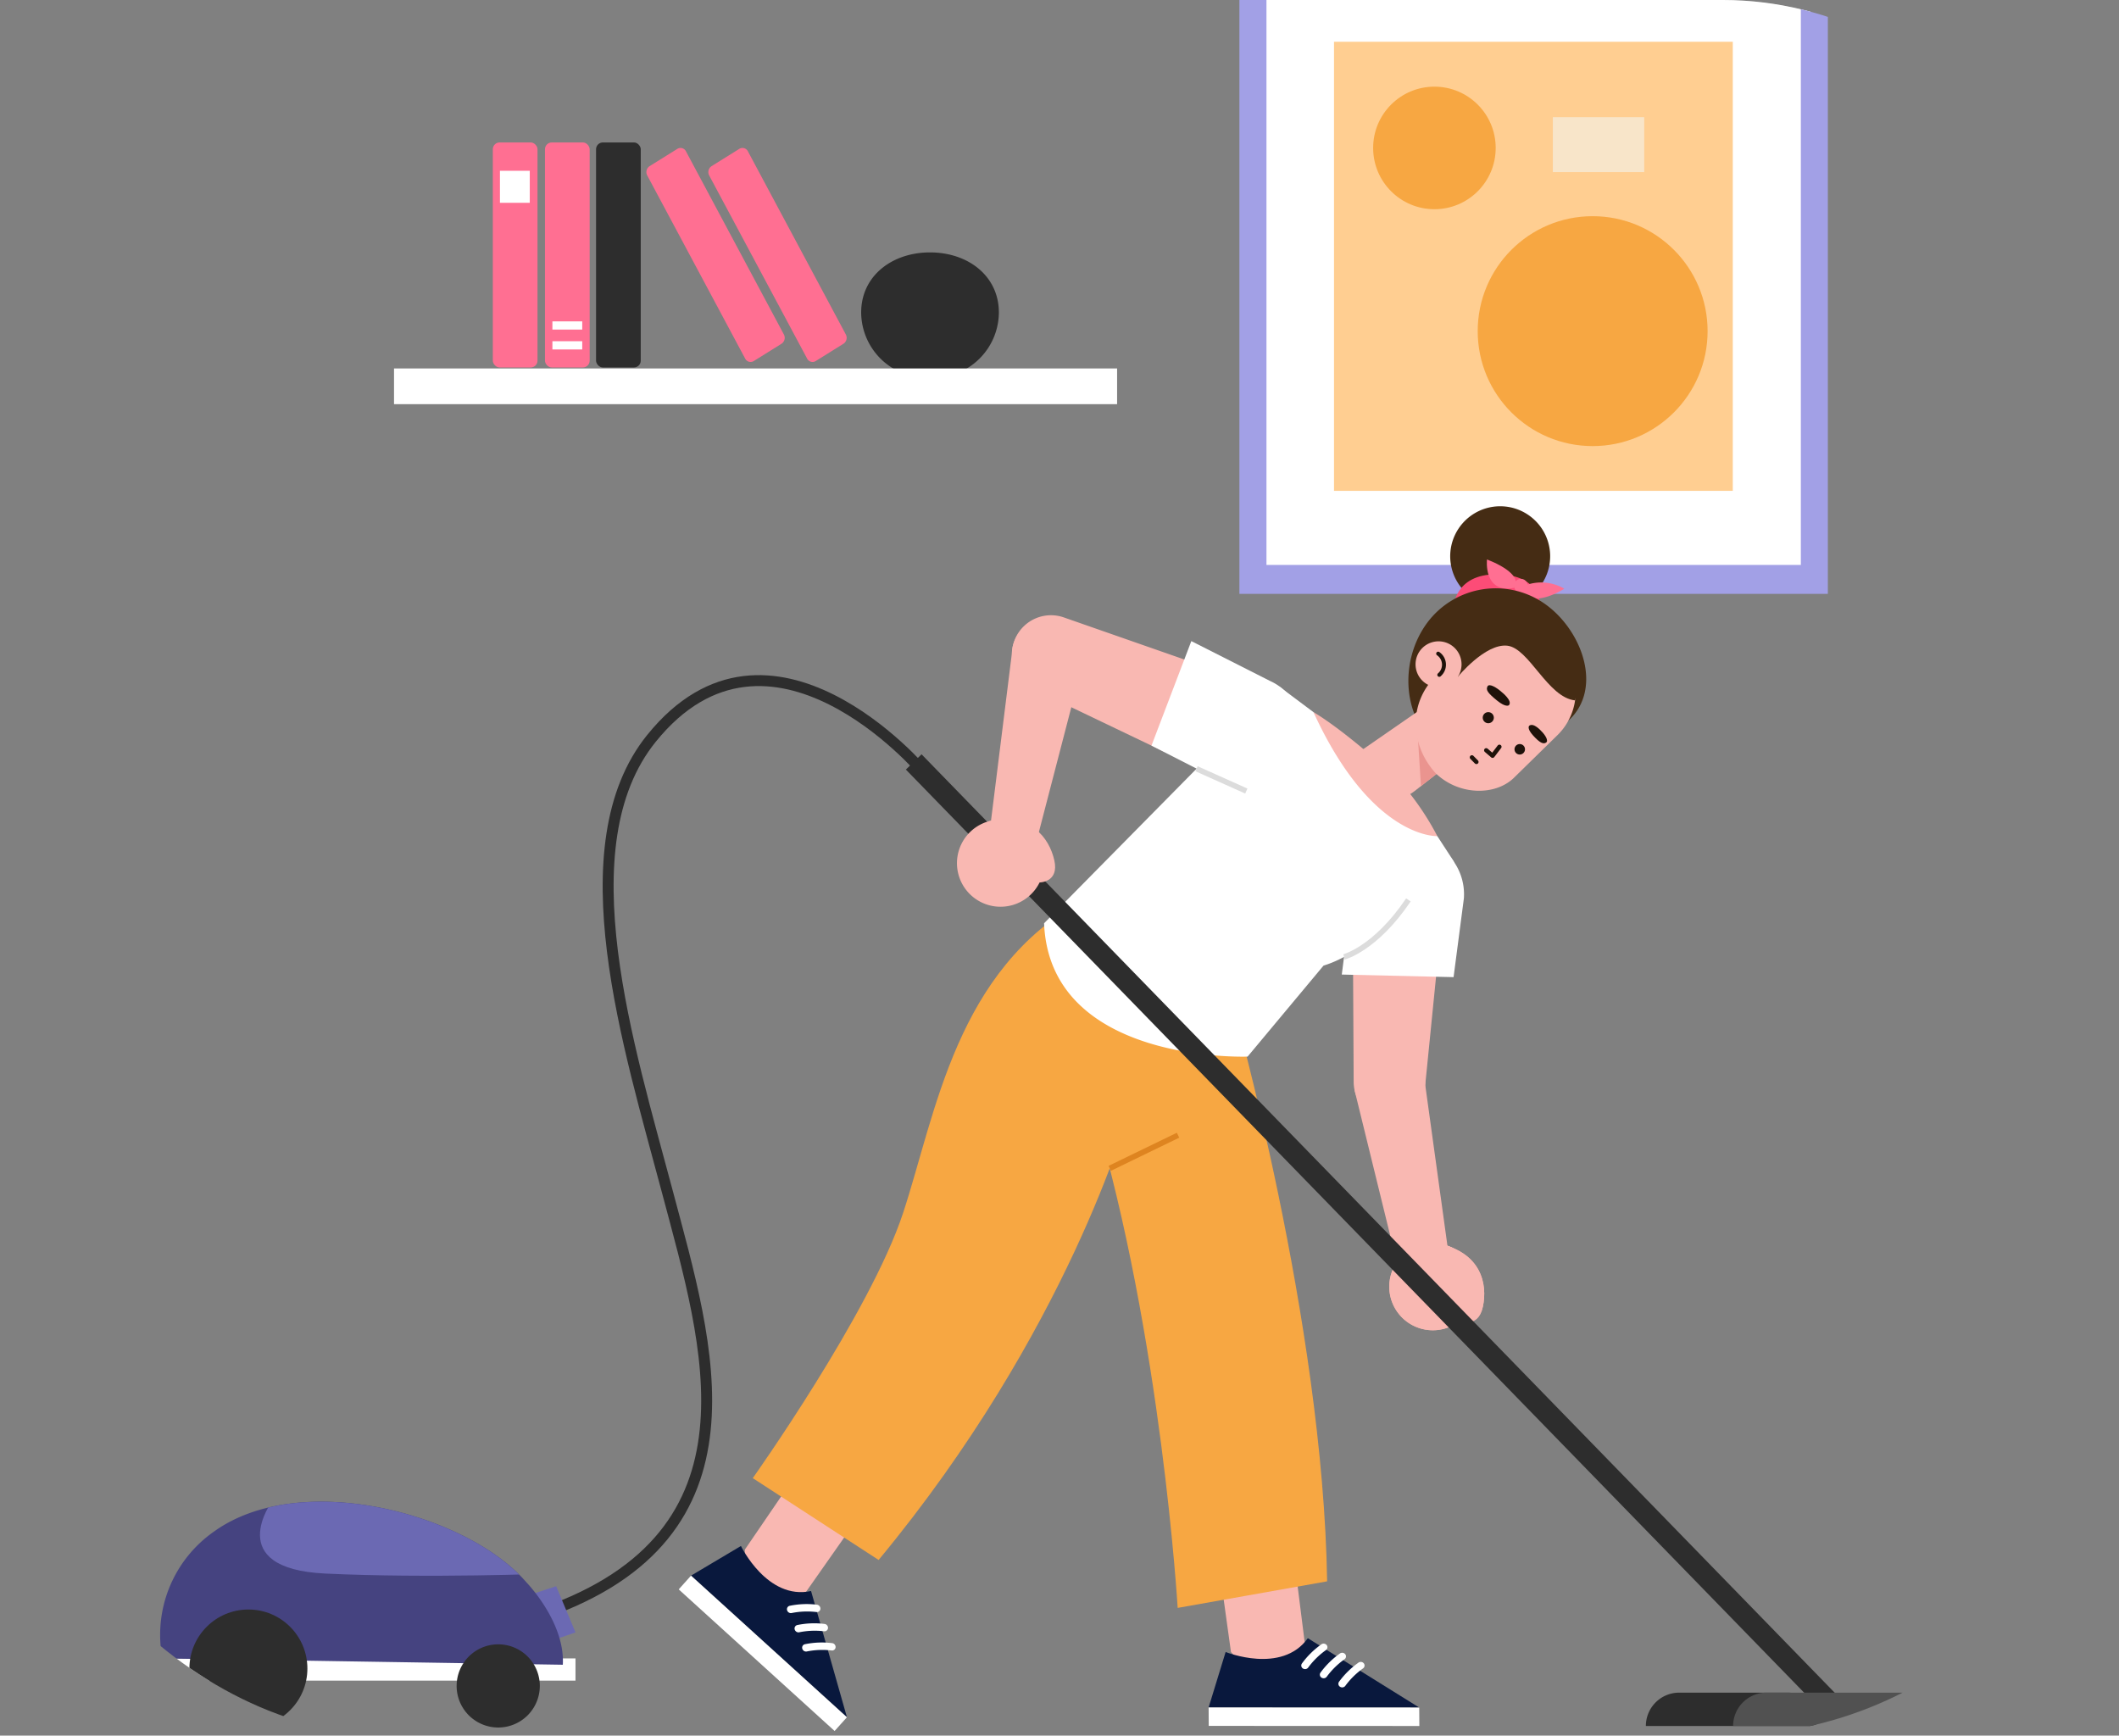<svg xmlns="http://www.w3.org/2000/svg" xmlns:xlink="http://www.w3.org/1999/xlink" width="272.955" height="223.556" viewBox="0 0 272.955 223.556">
  <rect x="0" y="0" width="272.955" height="223.556" fill="#808080" stroke="none"/>
  <defs>
    <clipPath id="clip-path">
      <rect id="Rectangle_2200" data-name="Rectangle 2200" width="272.955" height="223.556" rx="51" transform="translate(12891.187 10574.006)" fill="#dfdeff"/>
    </clipPath>
    <clipPath id="clip-path-2">
      <path id="Path_4969" data-name="Path 4969" d="M71.551,228.172a16.229,16.229,0,0,1,6.661-16.345c11.236-8.069,32.666-2.247,40.225,6.538,0,0,5.005,5.107,4.7,10.623Z" transform="translate(-71.268 -207.984)" fill="#454380"/>
    </clipPath>
  </defs>
  <g id="Mask_Group_60" data-name="Mask Group 60" transform="translate(-12891.187 -10574.006)" clip-path="url(#clip-path)">
    <g id="Group_4004" data-name="Group 4004" transform="translate(12814.524 10522.528)">
      <g id="Group_4003" data-name="Group 4003">
        <g id="Group_3998" data-name="Group 3998" transform="translate(-46)">
          <g id="Group_3996" data-name="Group 3996">
            <g id="Group_3993" data-name="Group 3993" opacity="0.63" style="mix-blend-mode: multiply;isolation: isolate">
              <g id="Group_3992" data-name="Group 3992">
                <path id="Path_4976" data-name="Path 4976" d="M286.956,125.516h68.836V49.47H286.956Z" fill="#d3d3d3"/>
              </g>
            </g>
            <rect id="Rectangle_2183" data-name="Rectangle 2183" width="71.382" height="78.839" transform="translate(284.524 46.802)" fill="#fff"/>
            <g id="Group_3995" data-name="Group 3995">
              <g id="Group_3994" data-name="Group 3994">
                <path id="Path_4977" data-name="Path 4977" d="M358.113,127.971h-75.8v-83.5h75.8ZM285.8,124.245h68.836V48.2H285.8Z" fill="#a2a0e6"/>
              </g>
            </g>
            <rect id="Rectangle_2184" data-name="Rectangle 2184" width="51.369" height="57.848" transform="translate(294.501 56.857)" fill="#ffce91"/>
          </g>
          <g id="Group_3997" data-name="Group 3997">
            <circle id="Ellipse_475" data-name="Ellipse 475" cx="7.893" cy="7.893" r="7.893" transform="translate(299.542 62.64)" fill="#f7a742"/>
            <circle id="Ellipse_476" data-name="Ellipse 476" cx="14.806" cy="14.806" r="14.806" transform="translate(313.012 79.324)" fill="#f7a742"/>
            <rect id="Rectangle_2185" data-name="Rectangle 2185" width="7.082" height="11.77" transform="translate(322.69 73.648) rotate(-90)" fill="#f8e5c9"/>
          </g>
        </g>
        <g id="Group_4002" data-name="Group 4002" transform="translate(45 25)">
          <g id="Group_4001" data-name="Group 4001">
            <g id="Group_3999" data-name="Group 3999">
              <path id="Path_4978" data-name="Path 4978" d="M160.331,66.73c0-4.71-3.971-7.741-8.869-7.741s-8.869,3.031-8.869,7.741a8.461,8.461,0,0,0,4.253,7.283h9.231A8.46,8.46,0,0,0,160.331,66.73Z" fill="#2d2d2d"/>
            </g>
            <g id="Group_4000" data-name="Group 4000">
              <rect id="Rectangle_2186" data-name="Rectangle 2186" width="93.142" height="4.599" transform="translate(82.418 73.934)" fill="#fff"/>
            </g>
            <rect id="Rectangle_2187" data-name="Rectangle 2187" width="5.757" height="28.985" rx="0.878" transform="translate(95.144 44.825)" fill="#ff6f92"/>
            <rect id="Rectangle_2188" data-name="Rectangle 2188" width="5.757" height="28.985" rx="0.878" transform="translate(101.863 44.825)" fill="#ff6f92"/>
            <rect id="Rectangle_2189" data-name="Rectangle 2189" width="5.757" height="28.985" rx="0.878" transform="translate(108.443 44.825)" fill="#2d2d2d"/>
            <path id="Path_4979" data-name="Path 4979" d="M132.335,70.753l-3.577,2.23a.782.782,0,0,1-1.111-.322l-12.61-23.58a.919.919,0,0,1,.3-1.2l3.577-2.229a.781.781,0,0,1,1.111.321l12.61,23.58A.919.919,0,0,1,132.335,70.753Z" fill="#ff6f92"/>
            <path id="Path_4980" data-name="Path 4980" d="M140.315,70.753l-3.577,2.23a.782.782,0,0,1-1.111-.322l-12.61-23.58a.918.918,0,0,1,.3-1.2l3.577-2.229a.781.781,0,0,1,1.111.321l12.609,23.58A.917.917,0,0,1,140.315,70.753Z" fill="#ff6f92"/>
          </g>
          <rect id="Rectangle_2190" data-name="Rectangle 2190" width="3.843" height="4.132" transform="translate(96.061 48.471)" fill="#fff"/>
          <rect id="Rectangle_2191" data-name="Rectangle 2191" width="3.843" height="1.061" transform="translate(102.82 70.431)" fill="#fff"/>
          <rect id="Rectangle_2192" data-name="Rectangle 2192" width="3.843" height="1.061" transform="translate(102.82 67.87)" fill="#fff"/>
        </g>
      </g>
      <g id="Group_3991" data-name="Group 3991" transform="translate(26.04 39.319)">
        <g id="Group_3961" data-name="Group 3961" transform="translate(138.054 128.07)">
          <g id="Group_3955" data-name="Group 3955" transform="translate(52.762 13.572)">
            <g id="Group_3954" data-name="Group 3954" transform="translate(15.493 68.14)">
              <path id="Path_4922" data-name="Path 4922" d="M211.752,227.42,209.9,214.084l9.6-1.821,2.09,16.631-7.242,1.533Z" transform="translate(-208.874 -212.263)" fill="#f9b8b2"/>
              <g id="Group_3953" data-name="Group 3953" transform="translate(0 13.385)">
                <g id="Group_3952" data-name="Group 3952">
                  <path id="Path_4923" data-name="Path 4923" d="M211.047,227.674s7.23,2.921,10.589-1.775l14.348,8.932-27.129-.011Z" transform="translate(-208.855 -225.899)" fill="#09183d"/>
                  <path id="Path_4924" data-name="Path 4924" d="M236,237.372l-27.129-.011-.015-2.374,27.129.011Z" transform="translate(-208.855 -226.066)" fill="#fff"/>
                  <path id="Path_4925" data-name="Path 4925" d="M221.7,229.855a.49.49,0,0,0,.2-.155,10.1,10.1,0,0,1,2.268-2.239.451.451,0,0,0,.132-.646.509.509,0,0,0-.678-.126,10.851,10.851,0,0,0-2.517,2.469.45.45,0,0,0,.113.649A.511.511,0,0,0,221.7,229.855Z" transform="translate(-209.079 -225.912)" fill="#fff"/>
                  <path id="Path_4926" data-name="Path 4926" d="M224.137,231.054a.483.483,0,0,0,.2-.155,10.121,10.121,0,0,1,2.269-2.239.452.452,0,0,0,.131-.646.507.507,0,0,0-.677-.126,10.829,10.829,0,0,0-2.517,2.469.451.451,0,0,0,.112.65A.513.513,0,0,0,224.137,231.054Z" transform="translate(-209.124 -225.934)" fill="#fff"/>
                  <path id="Path_4927" data-name="Path 4927" d="M226.571,232.253a.483.483,0,0,0,.2-.155,10.144,10.144,0,0,1,2.268-2.239.451.451,0,0,0,.132-.646.509.509,0,0,0-.678-.126,10.858,10.858,0,0,0-2.517,2.468.451.451,0,0,0,.113.65A.509.509,0,0,0,226.571,232.253Z" transform="translate(-209.168 -225.956)" fill="#fff"/>
                </g>
              </g>
            </g>
            <path id="Path_4928" data-name="Path 4928" d="M211.709,142.846s11.594,40.615,12.122,74.2l-19.252,3.423s-2.083-35-10.873-64.272l-.633-13.352Z" transform="translate(-193.072 -142.846)" fill="#f7a742"/>
          </g>
          <g id="Group_3960" data-name="Group 3960" transform="translate(0)">
            <g id="Group_3958" data-name="Group 3958" transform="translate(0 72.561)">
              <path id="Path_4929" data-name="Path 4929" d="M148,214.058l7.593-11.117,8.33,5.1-9.629,13.72L147.9,218.03Z" transform="translate(-139.479 -202.941)" fill="#f9b8b2"/>
              <g id="Group_3957" data-name="Group 3957" transform="translate(0 10.659)">
                <g id="Group_3956" data-name="Group 3956">
                  <path id="Path_4930" data-name="Path 4930" d="M147.362,213.8s3.39,7.022,9.034,5.8l4.622,16.257-20.082-18.24Z" transform="translate(-139.351 -213.8)" fill="#09183d"/>
                  <path id="Path_4931" data-name="Path 4931" d="M159.4,237.7l-20.082-18.24,1.585-1.768,20.082,18.24Z" transform="translate(-139.322 -213.872)" fill="#fff"/>
                  <path id="Path_4932" data-name="Path 4932" d="M153.861,222.557a.49.49,0,0,0,.253.021,10.12,10.12,0,0,1,3.184-.134.451.451,0,0,0,.531-.39.509.509,0,0,0-.417-.549,10.843,10.843,0,0,0-3.523.136.451.451,0,0,0-.353.557A.513.513,0,0,0,153.861,222.557Z" transform="translate(-139.583 -213.94)" fill="#fff"/>
                  <path id="Path_4933" data-name="Path 4933" d="M154.858,225.081a.49.49,0,0,0,.253.021,10.1,10.1,0,0,1,3.184-.133.452.452,0,0,0,.531-.391.508.508,0,0,0-.417-.549,10.842,10.842,0,0,0-3.523.136.451.451,0,0,0-.353.557A.512.512,0,0,0,154.858,225.081Z" transform="translate(-139.601 -213.987)" fill="#fff"/>
                  <path id="Path_4934" data-name="Path 4934" d="M155.855,227.6a.49.49,0,0,0,.253.02,10.115,10.115,0,0,1,3.184-.133.452.452,0,0,0,.531-.391.508.508,0,0,0-.417-.549,10.842,10.842,0,0,0-3.523.136.451.451,0,0,0-.353.557A.513.513,0,0,0,155.855,227.6Z" transform="translate(-139.62 -214.033)" fill="#fff"/>
                </g>
              </g>
            </g>
            <g id="Group_3959" data-name="Group 3959" transform="translate(9.536)">
              <path id="Path_4935" data-name="Path 4935" d="M197.352,156.72s-7.59,27.731-32.106,57.32L149.036,203.5s15.128-21.284,19.365-34.159,6.8-31.338,23.226-40.321L210.9,142.592Z" transform="translate(-149.036 -129.02)" fill="#f7a742"/>
              <line id="Line_171" data-name="Line 171" y1="4.268" x2="8.799" transform="translate(45.981 30.309)" fill="none" stroke="#de8420" stroke-miterlimit="10" stroke-width="0.704"/>
            </g>
          </g>
        </g>
        <g id="Group_3968" data-name="Group 3968" transform="translate(185.115 100.587)">
          <g id="Group_3966" data-name="Group 3966" transform="translate(38.348 19.406)">
            <g id="Group_3962" data-name="Group 3962">
              <path id="Path_4936" data-name="Path 4936" d="M238.943,134.589l-1.836,18.359c-.2,2.825-1.873,4.885-4.69,4.6h0a5.027,5.027,0,0,1-4.528-4.958l-.1-18.562Z" transform="translate(-226.358 -121.035)" fill="#f9b8b2"/>
              <path id="Path_4937" data-name="Path 4937" d="M240.73,138.818l1.327-10.133a7.349,7.349,0,0,0-6.278-7.816h0a6.993,6.993,0,0,0-8.007,6.346l-1.441,11.271Z" transform="translate(-226.331 -120.792)" fill="#fff"/>
            </g>
            <g id="Group_3965" data-name="Group 3965" transform="translate(1.649 27.357)">
              <path id="Path_4938" data-name="Path 4938" d="M233.307,148.7h0a4.84,4.84,0,0,0-5.273,5.3l5.826,23.76,6.617-.176-3.365-24.367A4.265,4.265,0,0,0,233.307,148.7Z" transform="translate(-228.011 -148.661)" fill="#f9b8b2"/>
              <g id="Group_3963" data-name="Group 3963" transform="translate(4.467 24.93)">
                <path id="Path_4939" data-name="Path 4939" d="M232.612,178.918a5.611,5.611,0,1,1,4.81,6.311A5.611,5.611,0,0,1,232.612,178.918Z" transform="translate(-232.561 -174.058)" fill="#f9b8b2"/>
                <path id="Path_4940" data-name="Path 4940" d="M241.8,184.042s2.321,1.075,2.938-1.8-.179-6.938-5.7-8.128Z" transform="translate(-232.68 -174.059)" fill="#f9b8b2"/>
              </g>
              <g id="Group_3964" data-name="Group 3964" transform="translate(4.467 24.93)">
                <path id="Path_4941" data-name="Path 4941" d="M232.612,178.918a5.611,5.611,0,1,1,4.81,6.311A5.611,5.611,0,0,1,232.612,178.918Z" transform="translate(-232.561 -174.058)" fill="#f9b8b2"/>
                <path id="Path_4942" data-name="Path 4942" d="M241.8,184.042s2.321,1.075,2.938-1.8-.179-6.938-5.7-8.128Z" transform="translate(-232.68 -174.059)" fill="#f9b8b2"/>
              </g>
            </g>
          </g>
          <g id="Group_3967" data-name="Group 3967">
            <path id="Path_4943" data-name="Path 4943" d="M207.72,110.781l9.833-9.759,4.413,3.3,13.8,14.436,2.148,1.528,2.022,3.1a1.457,1.457,0,0,1-.77,2.181L235.7,126.7c-2.695,3.505-7.107,8.626-12.442,10.271L213.48,148.69s-25.486.969-26.216-17.175Z" transform="translate(-187.264 -101.022)" fill="#fff"/>
            <path id="Path_4944" data-name="Path 4944" d="M226.627,136.36s4.039-1.033,8.288-7.34" transform="translate(-187.988 -101.537)" fill="none" stroke="#dcdcdc" stroke-miterlimit="10" stroke-width="0.704"/>
          </g>
        </g>
        <g id="Group_3975" data-name="Group 3975" transform="translate(219.816 77.367)">
          <g id="Group_3971" data-name="Group 3971" transform="translate(17.611)">
            <path id="Path_4945" data-name="Path 4945" d="M241.482,80.484a6.438,6.438,0,1,0,8.837-2.192A6.437,6.437,0,0,0,241.482,80.484Z" transform="translate(-240.557 -77.367)" fill="#452c14"/>
            <g id="Group_3970" data-name="Group 3970" transform="translate(0.401 6.855)">
              <path id="Path_4946" data-name="Path 4946" d="M252.142,90.3s.152-3.933-5.506-4-5.67,4.438-5.67,4.438Z" transform="translate(-240.966 -84.387)" fill="#fc4c77"/>
              <g id="Group_3969" data-name="Group 3969" transform="translate(4.319)">
                <path id="Path_4947" data-name="Path 4947" d="M250.469,87.714a5.871,5.871,0,0,1,4.949.458s-4.106,2.717-5.724.205Z" transform="translate(-245.446 -84.407)" fill="#ff6f92"/>
                <path id="Path_4948" data-name="Path 4948" d="M249.08,87.156s.081-1.332-3.695-2.805c0,0-.5,4.438,3.52,3.647h0" transform="translate(-245.366 -84.351)" fill="#ff6f92"/>
                <path id="Path_4949" data-name="Path 4949" d="M248.954,87.584a.885.885,0,1,0,1.062-.665A.886.886,0,0,0,248.954,87.584Z" transform="translate(-245.432 -84.398)" fill="#ff6f92"/>
              </g>
            </g>
          </g>
          <g id="Group_3972" data-name="Group 3972" transform="translate(12.225 10.567)">
            <path id="Path_4950" data-name="Path 4950" d="M237.411,92.689c-3.553,4.921-3.141,12.473,1.781,16.028s11.251.572,16.039-3.158c5.078-3.957,2.446-11.791-2.475-15.345A10.992,10.992,0,0,0,237.411,92.689Z" transform="translate(-235.07 -88.132)" fill="#452c14"/>
          </g>
          <path id="Path_4951" data-name="Path 4951" d="M240.452,110.829l-4.676,3.668c-1.939,1.523-3.915,1.143-5.4-.777h0c-1.267-1.64-3.116-2.865-1.645-4.326l9.681-6.7Z" transform="translate(-222.719 -77.833)" fill="#f9b8b2"/>
          <path id="Path_4952" data-name="Path 4952" d="M236.711,113.921l-.576-9.117,5.039,5.631Z" transform="translate(-222.865 -77.872)" fill="#ea948f"/>
          <path id="Path_4953" data-name="Path 4953" d="M238.6,112.045h0c2.973,2.881,7.665,2.93,10.066.608l5.63-5.515a7.816,7.816,0,0,0,.293-10.861h0c-2.912-3.219-8.361-4.061-11.539-1.185l-4.48,4.486C235.107,103.047,235.268,108.363,238.6,112.045Z" transform="translate(-222.863 -77.661)" fill="#f9b8b2"/>
          <g id="Group_3973" data-name="Group 3973" transform="translate(20.407 23.051)">
            <path id="Path_4954" data-name="Path 4954" d="M246.985,108.929l-.882,1.157-.818-.706" transform="translate(-243.44 -100.999)" fill="none" stroke="#1f120a" stroke-linecap="round" stroke-linejoin="round" stroke-width="0.552"/>
            <path id="Path_4955" data-name="Path 4955" d="M247.3,101.75s1.413,1.108.913,1.671c0,0-.348.372-1.559-.618s-1.427-1.353-1.205-1.8S246.678,101.182,247.3,101.75Z" transform="translate(-243.442 -100.85)" fill="#1f120a"/>
            <path id="Path_4956" data-name="Path 4956" d="M252.475,106.849s-.974-1.122-1.543-.687c0,0-.377.3.495,1.262s1.3,1.123,1.649.924C253.474,108.122,252.98,107.336,252.475,106.849Z" transform="translate(-243.543 -100.946)" fill="#1f120a"/>
            <path id="Path_4957" data-name="Path 4957" d="M249.2,108.764a.675.675,0,1,0,.955.009A.676.676,0,0,0,249.2,108.764Z" transform="translate(-243.509 -100.992)" fill="#1f120a"/>
            <path id="Path_4958" data-name="Path 4958" d="M245.043,104.586a.714.714,0,1,0,1.009.01A.714.714,0,0,0,245.043,104.586Z" transform="translate(-243.432 -100.915)" fill="#1f120a"/>
            <line id="Line_172" data-name="Line 172" x1="0.58" y1="0.59" transform="translate(0 9.292)" fill="none" stroke="#1f120a" stroke-linecap="round" stroke-linejoin="round" stroke-width="0.552"/>
          </g>
          <line id="Line_173" data-name="Line 173" x2="7.045" y2="5.103" transform="translate(6.013 31.561)" fill="#f9b8b2"/>
          <path id="Path_4959" data-name="Path 4959" d="M241.56,99.567s3.523-4.3,6.35-4,5.207,6.686,8.752,7.046c0,0,1.3-4.406-1.564-7.613-2.393-2.676-8.358-4.566-8.358-4.566l-4.25.025-1.307,5.439Z" transform="translate(-222.958 -77.608)" fill="#452c14"/>
          <g id="Group_3974" data-name="Group 3974" transform="translate(13.149 17.399)">
            <path id="Path_4960" data-name="Path 4960" d="M236.9,95.939a2.962,2.962,0,1,0,4.189.041A2.962,2.962,0,0,0,236.9,95.939Z" transform="translate(-236.012 -95.092)" fill="#f9b8b2"/>
            <path id="Path_4961" data-name="Path 4961" d="M239.123,99.439a1.722,1.722,0,0,0-.145-2.733" transform="translate(-236.066 -95.122)" fill="none" stroke="#1f120a" stroke-linecap="round" stroke-linejoin="round" stroke-width="0.507"/>
          </g>
          <path id="Path_4962" data-name="Path 4962" d="M233.688,113.26a35.154,35.154,0,0,1,4.881,7.091s-8.434.434-15.952-15.965C222.616,104.386,226.451,106.5,233.688,113.26Z" transform="translate(-222.616 -77.864)" fill="#f9b8b2"/>
        </g>
        <g id="Group_3990" data-name="Group 3990" transform="translate(70.412 91.399)">
          <g id="Group_3984" data-name="Group 3984" transform="translate(0 8.426)">
            <g id="Group_3978" data-name="Group 3978" transform="translate(50.18)">
              <g id="Group_3977" data-name="Group 3977" transform="translate(47.73 10.475)">
                <line id="Line_174" data-name="Line 174" x1="117.75" y1="121.001" fill="none" stroke="#2d2d2d" stroke-miterlimit="10" stroke-width="2.818"/>
                <g id="Group_3976" data-name="Group 3976" transform="translate(94.311 119.879)">
                  <path id="Path_4963" data-name="Path 4963" d="M284.538,233.043h-14.01a4.293,4.293,0,0,0-4.293,4.294h21.91C288.145,234.965,286.91,233.043,284.538,233.043Z" transform="translate(-266.235 -233.043)" fill="#2d2d2d"/>
                  <path id="Path_4964" data-name="Path 4964" d="M302.6,233.043H281.977a4.293,4.293,0,0,0-4.293,4.294h29.2A4.293,4.293,0,0,0,302.6,233.043Z" transform="translate(-266.446 -233.043)" fill="#515151"/>
                </g>
              </g>
              <path id="Path_4965" data-name="Path 4965" d="M170.41,111.9s-19.65-23.132-34.926-4.218c-11.223,13.9-2.882,39.808,2.088,58.56,5.169,19.5,13.047,43.96-16.04,54.114" transform="translate(-121.532 -100.246)" fill="none" stroke="#2d2d2d" stroke-miterlimit="10" stroke-width="1.409"/>
            </g>
            <g id="Group_3983" data-name="Group 3983" transform="translate(0 105.756)">
              <g id="Group_3981" data-name="Group 3981">
                <path id="Path_4966" data-name="Path 4966" d="M119.17,220.391l3.988-1.319,2.493,5.953-4.243,1.475Z" transform="translate(-71.309 -208.188)" fill="#6b69b3"/>
                <rect id="Rectangle_2182" data-name="Rectangle 2182" width="54.343" height="2.86" transform="translate(0 20.188)" fill="#fff"/>
                <g id="Group_3980" data-name="Group 3980" transform="translate(0.841)">
                  <path id="Path_4967" data-name="Path 4967" d="M71.551,228.172a16.229,16.229,0,0,1,6.661-16.345c11.236-8.069,32.666-2.247,40.225,6.538,0,0,5.005,5.107,4.7,10.623Z" transform="translate(-71.268 -207.984)" fill="#454380"/>
                  <g id="Group_3979" data-name="Group 3979" clip-path="url(#clip-path-2)">
                    <path id="Path_4968" data-name="Path 4968" d="M85.954,207.876s-6.5,8.72,6.817,9.354,29.011,0,29.011,0S104.82,204.388,85.954,207.876Z" transform="translate(-71.509 -207.971)" fill="#6b69b3"/>
                  </g>
                </g>
              </g>
              <g id="Group_3982" data-name="Group 3982" transform="translate(4.609 13.89)">
                <circle id="Ellipse_474" data-name="Ellipse 474" cx="7.599" cy="7.599" r="7.599" fill="#2d2d2d"/>
                <path id="Path_4970" data-name="Path 4970" d="M120.889,232.06a5.357,5.357,0,1,1-5.357-5.357A5.356,5.356,0,0,1,120.889,232.06Z" transform="translate(-75.752 -222.218)" fill="#2d2d2d"/>
              </g>
            </g>
          </g>
          <g id="Group_3989" data-name="Group 3989" transform="translate(103.479)">
            <g id="Group_3986" data-name="Group 3986" transform="translate(7.083)">
              <path id="Path_4971" data-name="Path 4971" d="M202.671,109.251,186.058,101.3a5.028,5.028,0,0,1-2.53-6.751h0a5.027,5.027,0,0,1,6.187-2.606l17.525,6.12Z" transform="translate(-183.045 -91.662)" fill="#f9b8b2"/>
              <g id="Group_3985" data-name="Group 3985" transform="translate(17.976 3.338)">
                <path id="Path_4972" data-name="Path 4972" d="M201.358,108.519l9.1,4.644a7.351,7.351,0,0,0,9.468-3.3h0a6.994,6.994,0,0,0-3.3-9.67l-10.137-5.132Z" transform="translate(-201.358 -95.062)" fill="#fff"/>
                <line id="Line_175" data-name="Line 175" x2="6.413" y2="2.874" transform="translate(5.802 16.439)" fill="none" stroke="#dcdcdc" stroke-miterlimit="10" stroke-width="0.704"/>
              </g>
            </g>
            <g id="Group_3988" data-name="Group 3988" transform="translate(0 0.4)">
              <path id="Path_4973" data-name="Path 4973" d="M188.788,92.218h0a4.652,4.652,0,0,0-5.812,4.412l-2.937,23.554,5.946,1.249,6.249-24.049A4.653,4.653,0,0,0,188.788,92.218Z" transform="translate(-175.907 -92.069)" fill="#f9b8b2"/>
              <g id="Group_3987" data-name="Group 3987" transform="translate(0 25.912)">
                <path id="Path_4974" data-name="Path 4974" d="M176.083,125.756a5.611,5.611,0,1,1,7.02,3.7A5.61,5.61,0,0,1,176.083,125.756Z" transform="translate(-175.83 -118.466)" fill="#f9b8b2"/>
                <path id="Path_4975" data-name="Path 4975" d="M186.542,126.579s2.558,0,1.9-2.875-3.086-6.216-8.593-4.97Z" transform="translate(-175.904 -118.466)" fill="#f9b8b2"/>
              </g>
            </g>
          </g>
        </g>
      </g>
    </g>
  </g>
</svg>
